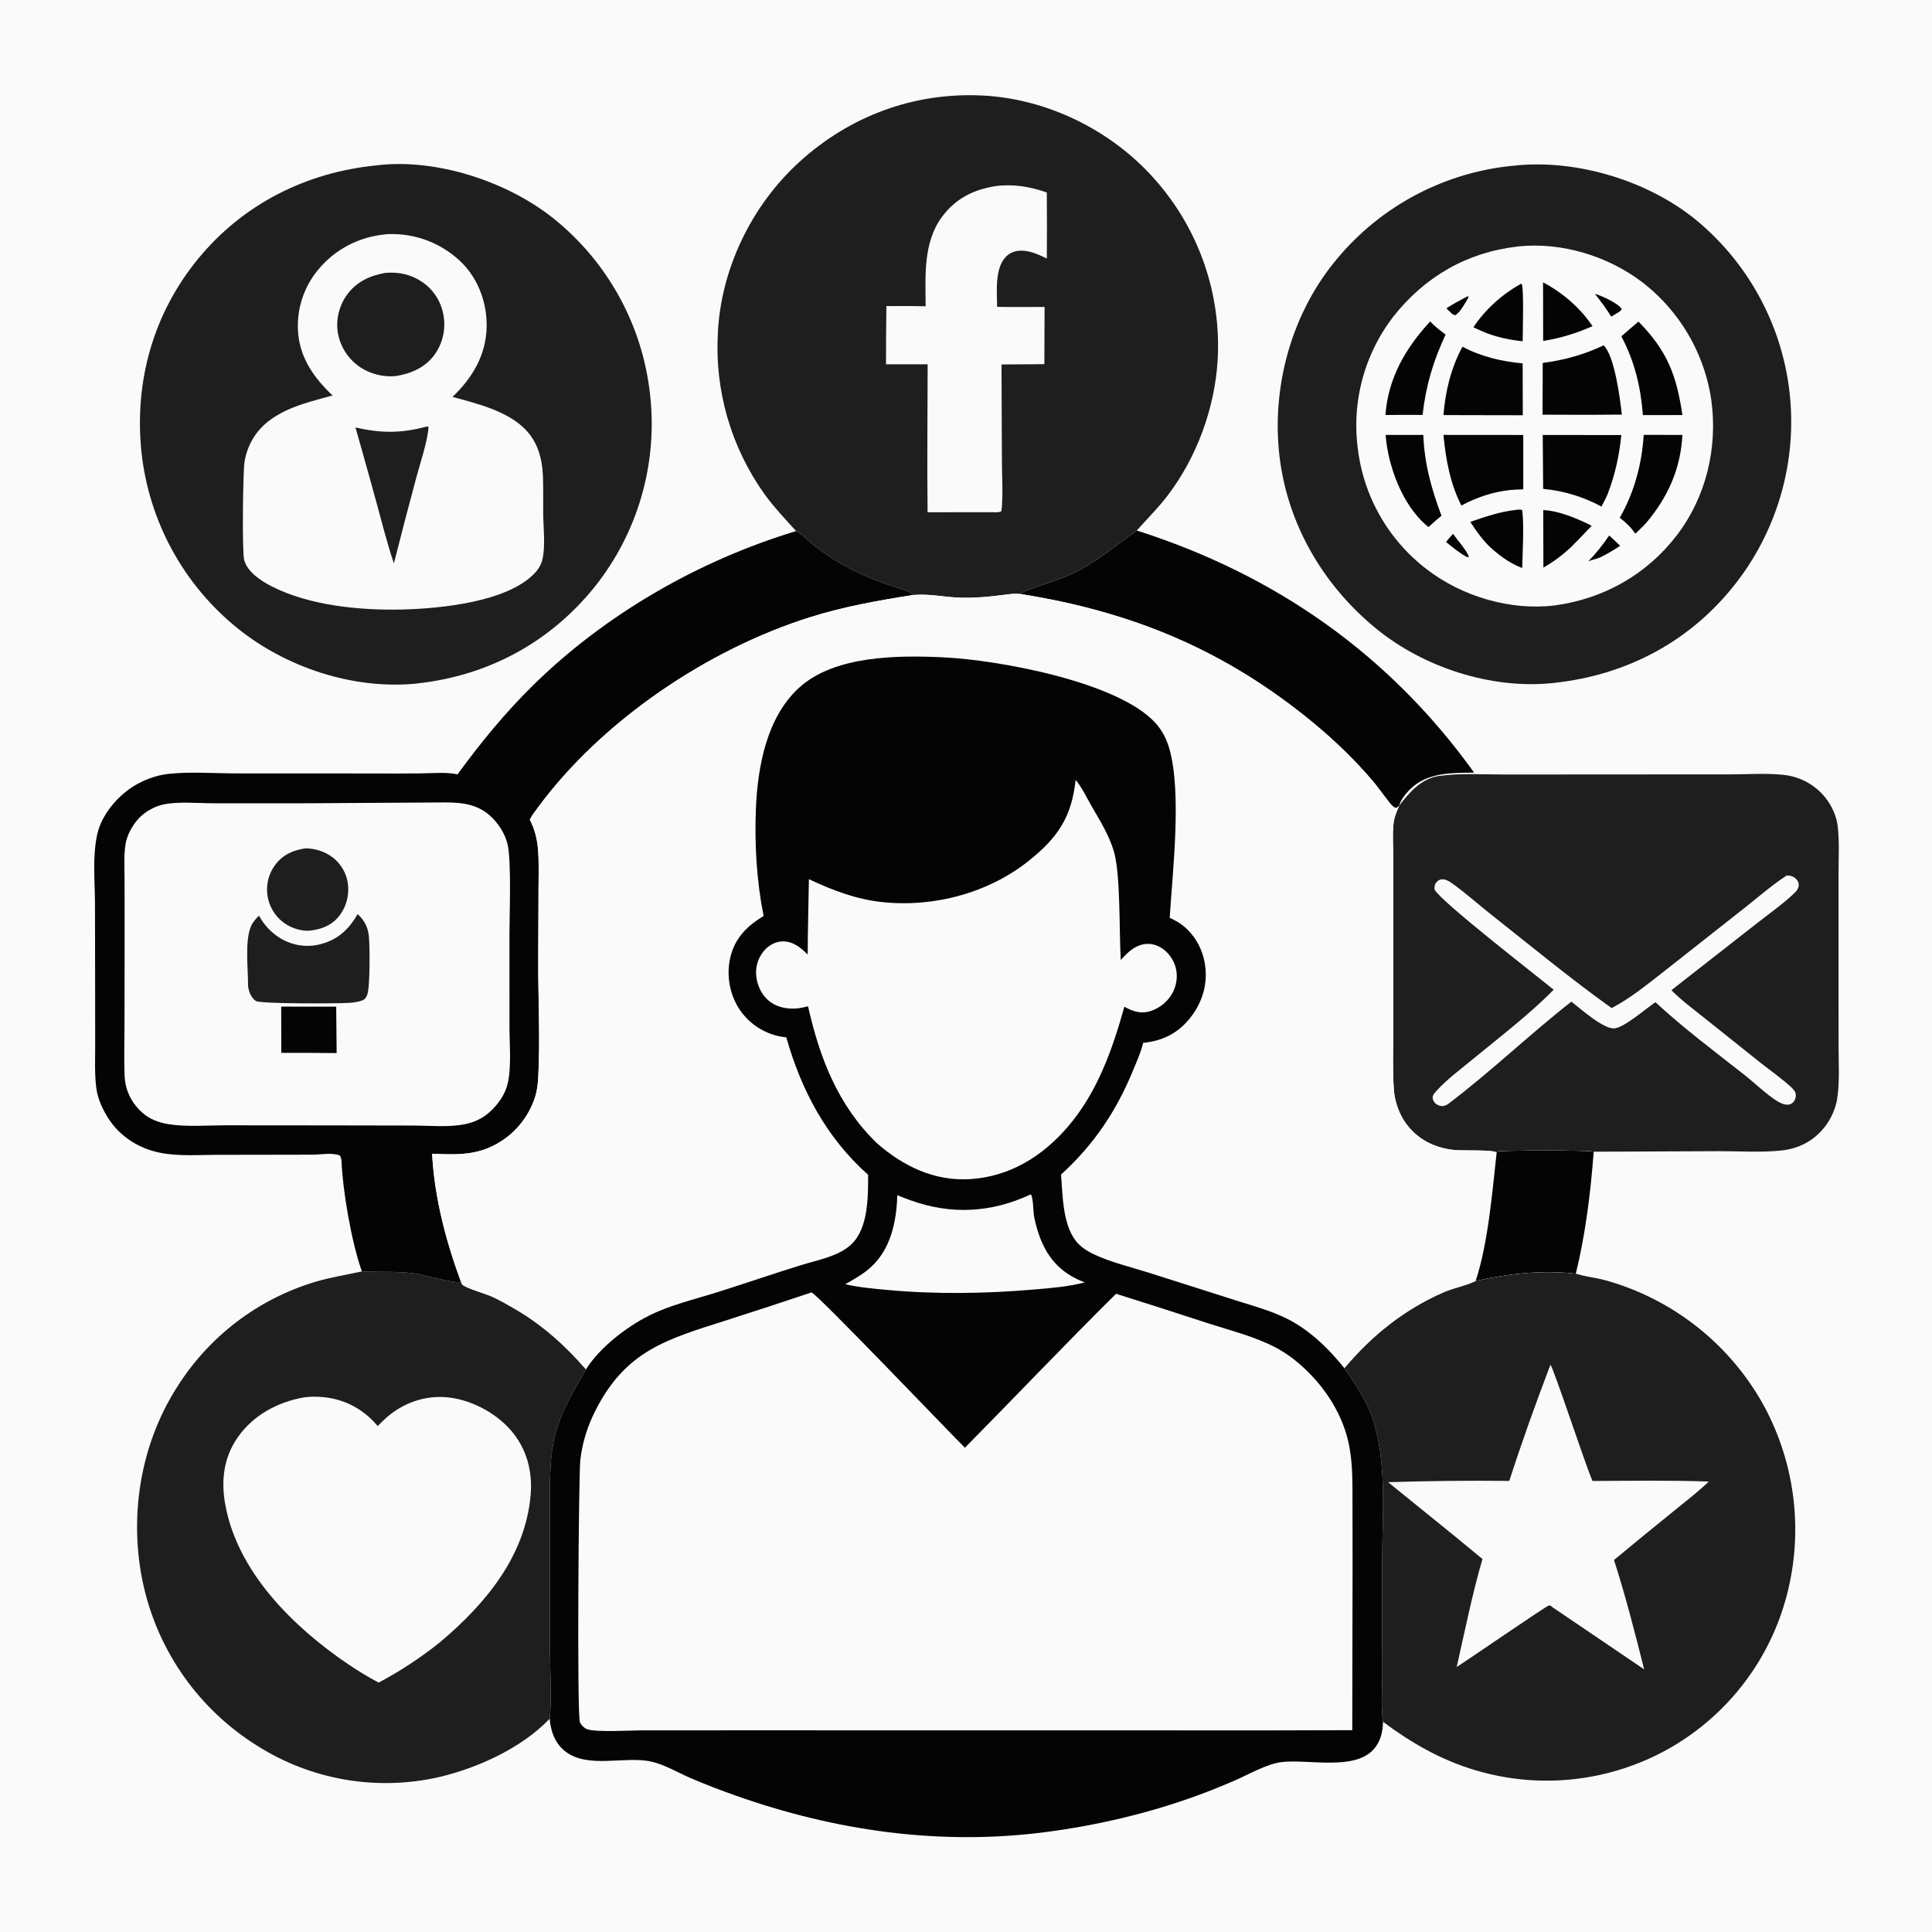 <?xml version="1.0" encoding="utf-8" ?>
<svg xmlns="http://www.w3.org/2000/svg" xmlns:xlink="http://www.w3.org/1999/xlink" width="1024" height="1024">
	<path fill="#FAFAFA" d="M0 0L1024 0L1024 1024L0 1024L0 0Z"/>
	<path fill="#040404" d="M602.514 281.181C675.94 304.607 736.318 346.819 781.302 409.493C769.221 409.712 756.428 409.254 747.212 418.486C745.074 420.627 742.271 424.108 741.595 427.034C741.324 427.298 740.802 427.828 740.502 428.027C738.845 429.131 736.111 424.879 735.121 423.652C732.539 420.45 730.214 417.042 727.553 413.902C718.05 402.689 706.953 392.067 695.608 382.737C649.197 344.57 600.05 324.198 540.95 314.86C541.637 314.118 542.013 313.833 542.97 313.45C551.221 310.15 559.673 308 567.837 304.235C580.927 298.198 590.899 289.322 602.514 281.181Z"/>
	<path fill="#1E1E1E" d="M741.595 427.034C747.021 419.91 753.391 412.571 762.83 411.259C774.052 409.699 786.235 410.529 797.566 410.514L859.803 410.464L916.664 410.447C926.089 410.447 936.159 409.696 945.495 410.707Q946.654 410.831 947.802 411.037Q948.949 411.243 950.079 411.531Q951.208 411.819 952.315 412.187Q953.421 412.555 954.498 413.002Q955.575 413.448 956.617 413.971Q957.659 414.493 958.661 415.089Q959.663 415.684 960.62 416.35Q961.577 417.016 962.484 417.749C968.629 422.63 973.186 430.355 974.06 438.207C974.982 446.49 974.459 455.261 974.456 463.605L974.452 508.755L974.48 554.134C974.482 563.258 975.117 573.021 973.787 582.053C972.979 587.542 970.453 593.154 967.002 597.487C961.099 604.897 953.195 608.873 943.836 609.83C933.261 610.91 921.985 610.12 911.315 610.148L844.696 610.43C842.338 609.52 795.023 609.693 793.837 610.321C793.486 610.507 793.465 610.594 793.261 610.878C791.402 609.216 774.72 609.993 770.592 609.526C766.848 609.103 763.233 608.256 759.742 606.825Q758.965 606.514 758.204 606.164Q757.443 605.814 756.702 605.425Q755.96 605.037 755.238 604.612Q754.517 604.187 753.818 603.726Q753.119 603.264 752.445 602.768Q751.77 602.272 751.122 601.743Q750.473 601.213 749.852 600.651Q749.231 600.09 748.639 599.497Q748.048 598.905 747.487 598.283Q746.926 597.662 746.397 597.012Q745.868 596.363 745.373 595.688Q744.878 595.013 744.417 594.313Q743.957 593.614 743.533 592.892Q743.108 592.171 742.721 591.428Q742.334 590.686 741.984 589.925Q741.635 589.164 741.325 588.386Q740.175 585.541 739.513 582.545Q738.85 579.549 738.693 576.485C738.086 566.137 738.477 555.574 738.482 545.202L738.479 491.202L738.468 454.992C738.462 448.882 737.945 442.366 738.621 436.315C738.989 433.019 740.316 430.056 741.595 427.034Z"/>
	<path fill="#FAFAFA" d="M947.058 463.992C949.165 464.082 950.827 464.54 952.241 466.168C953.039 467.087 953.536 468.258 953.346 469.49C953.135 470.854 952.504 471.918 951.539 472.876C945.729 478.652 938.318 483.733 931.873 488.847L885.88 524.817C890.847 529.889 896.68 534.208 902.218 538.635L933.153 563.323C938.5 567.556 944.382 571.611 949.376 576.242C950.356 577.151 951.428 578.315 951.741 579.663C952.031 580.915 951.668 582.404 950.998 583.483C950.313 584.586 949.315 585.316 947.996 585.472C945.809 585.731 943.498 584.606 941.715 583.467C935.717 579.637 930.414 574.312 924.81 569.9C908.94 557.406 892.219 544.907 877.424 531.192C872.376 534.528 861.085 544.517 855.742 545.05C849.968 545.626 837.677 534.613 832.862 530.885C810.54 548.367 790.015 568.175 767.364 585.277C766.854 585.537 766.34 585.798 765.804 586.002C764.455 586.515 763.024 586.197 761.793 585.521C760.427 584.771 759.585 583.551 759.358 582.013C759.116 580.367 760.667 578.944 761.683 577.834C767.061 571.96 773.905 566.926 780.039 561.863C794.301 550.094 810.604 537.743 823.485 524.557C813.62 516.503 763.833 477.974 760.399 471.566C760.244 470.285 760.256 469.064 761.065 467.979C761.884 466.883 762.811 466.174 764.21 466.06C766.071 465.908 768.007 467.041 769.463 468.069C776.767 473.231 783.612 479.428 790.654 484.991C811.678 501.598 832.383 518.714 854.185 534.303C863.891 529.313 873.186 521.682 881.794 514.985L924.529 481.308C931.889 475.504 939.196 469.082 947.058 463.992Z"/>
	<path fill="#1E1E1E" d="M782.135 678.908C799.847 675.067 817.082 672.996 835.211 675.072L836.058 675.331C839.946 676.492 844.146 677.004 848.116 677.891C852.805 678.938 857.453 680.531 861.967 682.162Q863.411 682.698 864.843 683.266Q866.275 683.834 867.693 684.434Q869.112 685.034 870.517 685.665Q871.922 686.297 873.313 686.959Q874.703 687.622 876.079 688.315Q877.454 689.009 878.814 689.733Q880.173 690.457 881.516 691.211Q882.859 691.965 884.186 692.749Q885.511 693.533 886.82 694.346Q888.128 695.159 889.418 696.002Q890.707 696.844 891.978 697.715Q893.248 698.586 894.499 699.485Q895.75 700.384 896.98 701.31Q898.211 702.237 899.42 703.191Q900.63 704.145 901.818 705.125Q903.006 706.106 904.171 707.113Q905.337 708.12 906.48 709.152Q907.623 710.185 908.743 711.243Q909.862 712.301 910.958 713.383Q912.054 714.466 913.125 715.573Q914.196 716.68 915.243 717.81Q916.289 718.94 917.31 720.094Q918.331 721.247 919.326 722.423Q920.321 723.599 921.289 724.797Q922.258 725.995 923.199 727.214Q924.14 728.433 925.054 729.673Q925.968 730.913 926.855 732.173Q927.741 733.433 928.599 734.713Q929.456 735.992 930.285 737.29Q931.114 738.589 931.914 739.905Q932.714 741.221 933.484 742.555Q934.255 743.889 934.995 745.24Q935.787 746.708 936.544 748.195Q937.301 749.682 938.021 751.187Q938.742 752.692 939.426 754.214Q940.109 755.735 940.756 757.273Q941.403 758.811 942.012 760.364Q942.621 761.917 943.193 763.485Q943.764 765.052 944.298 766.633Q944.831 768.214 945.326 769.808Q945.821 771.401 946.277 773.006Q946.733 774.61 947.15 776.226Q947.567 777.841 947.945 779.466Q948.323 781.091 948.661 782.725Q948.999 784.359 949.298 786Q949.597 787.642 949.856 789.29Q950.115 790.938 950.333 792.592Q950.552 794.246 950.731 795.905Q950.91 797.564 951.048 799.226Q951.187 800.889 951.285 802.554Q951.383 804.22 951.441 805.887Q951.498 807.555 951.516 809.223Q951.533 810.891 951.51 812.56Q951.487 814.228 951.424 815.895Q951.36 817.562 951.256 819.227Q951.152 820.893 951.008 822.555Q950.864 824.217 950.68 825.875Q950.495 827.533 950.271 829.186Q950.046 830.84 949.782 832.487Q949.517 834.134 949.213 835.775Q948.909 837.415 948.565 839.048Q948.221 840.68 947.837 842.304Q947.454 843.928 947.031 845.542Q946.609 847.156 946.147 848.759Q945.7 850.309 945.216 851.848Q944.732 853.386 944.209 854.913Q943.687 856.439 943.128 857.952Q942.569 859.465 941.972 860.964Q941.376 862.463 940.743 863.946Q940.11 865.43 939.441 866.898Q938.772 868.365 938.067 869.816Q937.362 871.267 936.622 872.7Q935.881 874.134 935.106 875.548Q934.331 876.963 933.521 878.358Q932.711 879.753 931.868 881.128Q931.024 882.503 930.147 883.856Q929.269 885.21 928.359 886.542Q927.449 887.874 926.506 889.183Q925.564 890.492 924.589 891.777Q923.615 893.063 922.609 894.324Q921.604 895.585 920.567 896.821Q919.531 898.057 918.465 899.268Q917.398 900.478 916.303 901.662Q915.207 902.846 914.082 904.003Q912.958 905.159 911.805 906.288Q910.653 907.416 909.473 908.516Q908.293 909.616 907.087 910.687Q905.88 911.758 904.648 912.799Q903.416 913.84 902.158 914.85Q900.901 915.86 899.619 916.839Q898.337 917.818 897.031 918.766Q895.725 919.713 894.397 920.628Q893.069 921.543 891.718 922.425Q890.368 923.307 888.996 924.156Q887.624 925.005 886.232 925.82Q884.84 926.635 883.428 927.415Q881.998 928.202 880.55 928.954Q879.101 929.706 877.634 930.421Q876.168 931.137 874.684 931.816Q873.2 932.495 871.699 933.138Q870.199 933.78 868.683 934.385Q867.167 934.99 865.637 935.557Q864.107 936.124 862.563 936.653Q861.019 937.183 859.463 937.674Q857.906 938.164 856.338 938.617Q854.77 939.069 853.191 939.482Q851.612 939.896 850.024 940.27Q848.435 940.644 846.838 940.979Q845.24 941.313 843.635 941.608Q842.03 941.904 840.418 942.159Q838.806 942.414 837.188 942.63Q835.571 942.845 833.948 943.02Q832.325 943.195 830.699 943.331Q829.073 943.466 827.443 943.561Q825.814 943.655 824.183 943.71Q822.552 943.764 820.92 943.779Q819.288 943.793 817.656 943.767Q816.024 943.74 814.394 943.674Q812.763 943.607 811.134 943.5Q809.506 943.394 807.88 943.246Q806.255 943.099 804.634 942.912Q803.012 942.725 801.396 942.497Q799.78 942.27 798.17 942.003Q796.56 941.735 794.957 941.429Q793.354 941.122 791.76 940.775Q790.165 940.428 788.579 940.043Q786.993 939.657 785.417 939.232Q783.842 938.807 782.277 938.343C763.887 932.925 748.3 923.952 733.017 912.596C731.821 904.127 732.723 894.529 732.657 885.93Q732.42 856.539 732.558 827.148C732.667 803.012 735.214 774.853 727.527 751.925C724.205 742.016 718.386 733.692 712.538 725.159C727.141 707.768 744.502 693.853 765.439 684.808C770.62 682.569 776.492 681.606 781.545 679.196L782.135 678.908Z"/>
	<path fill="#FAFAFA" d="M821.76 723.348C823.62 725.565 839.939 775.476 844.041 784.942C864.552 784.871 885.207 784.529 905.702 785.251C899.965 790.753 893.556 795.651 887.395 800.673Q871.335 813.642 855.451 826.825C861.561 845.751 866.583 865.487 871.435 884.796L822.952 851.935L821.915 851.079C821.602 851.03 821.29 850.892 820.976 850.932C819.628 851.106 777.501 880.129 772.073 883.577C776.417 864.444 780.252 845.152 785.733 826.305C769.217 812.556 752.366 799.151 735.697 785.581Q767.82 784.576 799.956 784.907C806.609 764.274 814.045 743.608 821.76 723.348Z"/>
	<path fill="#1E1E1E" d="M191.808 673.878C200.878 674.367 209.887 673.722 218.944 674.844C224.278 675.505 240.832 680.451 244.34 679.462C244.591 679.943 244.706 680.523 245.092 680.905C246.897 682.69 257.445 685.775 260.507 687.127C264.771 689.01 268.964 691.487 273.002 693.815C287.275 702.045 299.843 713.377 310.574 725.788C304.371 736.737 298.029 746.742 294.634 759.052C290.709 773.287 291.58 788.349 291.528 802.978Q291.29 838.933 291.512 874.889C291.537 885.603 292.428 900.876 291.331 910.962C276.558 926.467 253.256 937.057 232.688 941.89Q231.153 942.24 229.61 942.551Q228.067 942.862 226.516 943.135Q224.966 943.409 223.409 943.643Q221.852 943.878 220.29 944.074Q218.728 944.27 217.162 944.427Q215.596 944.585 214.026 944.703Q212.456 944.822 210.884 944.902Q209.311 944.981 207.738 945.022Q206.164 945.063 204.59 945.065Q203.015 945.066 201.442 945.029Q199.868 944.992 198.295 944.916Q196.723 944.839 195.153 944.724Q193.583 944.609 192.016 944.456Q190.449 944.302 188.887 944.109Q187.324 943.917 185.767 943.685Q184.21 943.454 182.659 943.184Q181.108 942.915 179.564 942.607Q178.02 942.299 176.484 941.953Q174.949 941.607 173.422 941.223Q171.895 940.839 170.378 940.417Q168.862 939.995 167.356 939.536Q165.85 939.077 164.356 938.581Q162.862 938.085 161.381 937.552Q159.899 937.018 158.432 936.449Q156.964 935.879 155.511 935.274Q154.058 934.668 152.62 934.027Q151.183 933.385 149.761 932.708Q148.34 932.031 146.936 931.32Q145.532 930.608 144.145 929.861Q142.759 929.115 141.392 928.335Q140.025 927.554 138.677 926.74Q137.33 925.926 136.003 925.079Q134.597 924.197 133.213 923.281Q131.829 922.365 130.469 921.415Q129.108 920.466 127.771 919.483Q126.433 918.5 125.121 917.484Q123.808 916.468 122.521 915.421Q121.234 914.373 119.973 913.294Q118.712 912.215 117.478 911.106Q116.244 909.996 115.038 908.856Q113.831 907.717 112.653 906.548Q111.475 905.379 110.327 904.181Q109.178 902.984 108.059 901.758Q106.94 900.533 105.851 899.28Q104.763 898.027 103.705 896.748Q102.648 895.469 101.622 894.165Q100.596 892.86 99.603 891.531Q98.61 890.201 97.65 888.847Q96.69 887.494 95.763 886.117Q94.836 884.74 93.944 883.341Q93.051 881.942 92.194 880.521Q91.336 879.101 90.513 877.659Q89.691 876.218 88.904 874.757Q88.117 873.296 87.366 871.816Q86.615 870.336 85.901 868.838Q85.187 867.339 84.51 865.824Q83.834 864.309 83.194 862.778Q82.555 861.246 81.953 859.7Q81.351 858.153 80.788 856.592Q80.224 855.031 79.7 853.457Q79.175 851.882 78.689 850.295Q78.203 848.709 77.756 847.11Q77.309 845.512 76.902 843.903Q76.495 842.294 76.127 840.676C68.085 805.091 74.011 766.359 93.67 735.469Q94.45 734.219 95.258 732.986Q96.066 731.753 96.902 730.539Q97.737 729.325 98.6 728.13Q99.463 726.936 100.353 725.76Q101.242 724.585 102.158 723.43Q103.074 722.275 104.015 721.141Q104.957 720.008 105.923 718.895Q106.89 717.783 107.882 716.692Q108.873 715.602 109.889 714.534Q110.905 713.467 111.945 712.422Q112.985 711.377 114.048 710.356Q115.111 709.336 116.197 708.339Q117.282 707.342 118.39 706.37Q119.498 705.398 120.628 704.451Q121.757 703.505 122.908 702.584Q124.058 701.662 125.229 700.767Q126.4 699.873 127.591 699.004Q128.782 698.136 129.992 697.295Q131.202 696.453 132.431 695.64Q133.66 694.826 134.907 694.04Q136.154 693.254 137.418 692.496Q138.682 691.739 139.963 691.01Q141.244 690.281 142.541 689.581Q143.838 688.881 145.151 688.21Q146.463 687.54 147.79 686.899Q149.118 686.258 150.459 685.647Q151.8 685.036 153.155 684.456Q154.51 683.876 155.877 683.326Q157.245 682.776 158.624 682.258Q160.004 681.739 161.395 681.251Q162.786 680.764 164.187 680.308Q165.589 679.851 167 679.427C175.206 676.957 183.484 675.736 191.808 673.878Z"/>
	<path fill="#FAFAFA" d="M161.12 740.649C164.246 740.179 167.769 740.204 170.921 740.468C182.593 741.444 192.731 746.933 200.199 755.848C201.753 754.268 203.305 752.665 204.981 751.212C213.642 743.702 224.68 739.697 236.164 740.528C248.901 741.45 262.49 748.518 270.825 758.154C279.101 767.723 282.29 779.666 281.266 792.146C278.594 824.697 257.226 850.226 233.241 870.389Q225.623 876.507 217.461 881.876Q209.298 887.246 200.664 891.818Q192.341 887.367 184.531 882.067C155.53 862.42 126.079 833.461 119.456 797.808C117.073 784.978 118.426 772.593 126.06 761.735C134.303 750.01 147.234 743.077 161.12 740.649Z"/>
	<path fill="#1E1E1E" d="M421.962 281.481C416.186 275.129 410.252 268.867 405.204 261.906Q403.563 259.61 402.02 257.247Q400.477 254.885 399.036 252.459Q397.594 250.033 396.256 247.548Q394.918 245.064 393.686 242.525Q392.454 239.986 391.33 237.398Q390.206 234.809 389.192 232.176Q388.179 229.542 387.277 226.868Q386.376 224.194 385.588 221.484Q384.8 218.775 384.127 216.034Q383.454 213.294 382.897 210.527Q382.34 207.761 381.901 204.973Q381.461 202.186 381.139 199.382Q380.818 196.579 380.615 193.764Q380.412 190.949 380.328 188.129Q380.244 185.308 380.279 182.486Q380.314 179.665 380.468 176.847C382.001 142.58 398.387 108.853 423.677 85.83C450.433 61.472 484.361 48.852 520.583 50.617C554.741 52.283 588.547 68.78 611.322 94.23Q612.425 95.45 613.498 96.698Q614.571 97.945 615.612 99.219Q616.654 100.493 617.664 101.792Q618.673 103.091 619.65 104.415Q620.628 105.739 621.572 107.086Q622.516 108.434 623.426 109.804Q624.336 111.175 625.212 112.568Q626.088 113.96 626.93 115.374Q627.771 116.788 628.577 118.223Q629.383 119.657 630.153 121.111Q630.923 122.565 631.657 124.037Q632.391 125.51 633.088 127Q633.786 128.491 634.446 129.998Q635.106 131.505 635.728 133.028Q636.351 134.551 636.935 136.089Q637.52 137.627 638.066 139.179Q638.612 140.731 639.12 142.296Q639.627 143.861 640.096 145.438Q640.565 147.015 640.994 148.604Q641.424 150.192 641.814 151.791Q642.203 153.389 642.554 154.997Q642.904 156.604 643.214 158.22Q643.524 159.836 643.795 161.459Q644.065 163.082 644.294 164.711Q644.524 166.34 644.714 167.975Q644.903 169.609 645.052 171.248Q645.201 172.886 645.309 174.528Q645.417 176.17 645.484 177.814Q645.552 179.458 645.578 181.103Q645.605 182.748 645.591 184.393Q645.576 186.039 645.522 187.683Q645.467 189.327 645.371 190.97C643.866 216.269 634.328 242.31 618.988 262.498C613.917 269.17 608.064 274.942 602.514 281.181C590.899 289.322 580.927 298.198 567.837 304.235C559.673 308 551.221 310.15 542.97 313.45C542.013 313.833 541.637 314.118 540.95 314.86C538.442 314.539 536.216 314.762 533.725 315.086C524.709 316.26 515.954 317.194 506.84 316.682C500.01 316.299 492.954 314.896 486.135 315.249C485.437 315.285 484.742 315.314 484.044 315.359C483.569 314.735 483.239 314.435 482.524 314.054C479.397 312.387 475.122 311.432 471.719 310.27C465.78 308.242 460.054 306.047 454.394 303.311Q448.239 300.35 442.443 296.738Q436.647 293.126 431.277 288.905C428.437 286.679 425.624 283.667 422.558 281.829C422.361 281.711 422.16 281.597 421.962 281.481Z"/>
	<path fill="#FAFAFA" d="M527.497 98.669C536.863 97.389 546.031 98.89 554.84 102.031Q554.971 119.536 554.85 137.042C550.603 134.992 546.109 132.848 541.288 132.843C538.208 132.84 535.338 133.844 533.165 136.07C527.127 142.255 528.432 154.685 528.491 162.63C536.867 162.828 545.266 162.693 553.645 162.682L553.536 193.015L530.821 193.179L531.033 244.018C531.047 252.787 531.741 262.166 530.807 270.869C529.529 271.785 527.42 271.49 525.879 271.479L491.638 271.505C491.325 245.383 491.643 219.217 491.677 193.091L469.613 193.093Q469.592 177.667 469.811 162.243Q480.208 162.113 490.604 162.326C490.549 146.291 489.201 128.662 499.196 115.044C506.302 105.362 515.827 100.54 527.497 98.669Z"/>
	<path fill="#1E1E1E" d="M199.185 87.698C199.348 87.674 199.512 87.644 199.676 87.624C231.162 83.814 268.787 96.131 293.34 115.758Q294.671 116.825 295.975 117.923Q297.279 119.022 298.556 120.153Q299.832 121.283 301.081 122.445Q302.33 123.607 303.549 124.799Q304.769 125.99 305.959 127.212Q307.149 128.433 308.309 129.684Q309.469 130.934 310.597 132.213Q311.726 133.491 312.823 134.797Q313.92 136.103 314.984 137.435Q316.049 138.767 317.08 140.125Q318.112 141.483 319.11 142.866Q320.108 144.249 321.071 145.657Q322.035 147.064 322.963 148.494Q323.892 149.924 324.785 151.377Q325.679 152.83 326.536 154.304Q327.393 155.778 328.214 157.273Q329.035 158.768 329.819 160.282Q330.603 161.797 331.35 163.33Q332.096 164.863 332.805 166.415Q333.513 167.966 334.184 169.534Q334.854 171.102 335.486 172.686Q336.117 174.27 336.71 175.869Q337.302 177.469 337.855 179.082Q338.408 180.695 338.922 182.321Q339.435 183.948 339.908 185.586Q340.381 187.224 340.814 188.874Q341.247 190.524 341.639 192.183Q342.031 193.843 342.383 195.512Q342.734 197.181 343.044 198.857Q343.354 200.534 343.623 202.218Q343.892 203.902 344.12 205.593Q344.347 207.283 344.533 208.978Q344.727 210.677 344.879 212.38Q345.031 214.083 345.14 215.79Q345.25 217.496 345.318 219.205Q345.385 220.914 345.411 222.623Q345.436 224.333 345.419 226.043Q345.402 227.753 345.343 229.462Q345.284 231.171 345.183 232.878Q345.082 234.585 344.938 236.289Q344.795 237.993 344.609 239.693Q344.424 241.393 344.197 243.088Q343.969 244.782 343.7 246.471Q343.431 248.16 343.12 249.841Q342.81 251.523 342.458 253.196Q342.105 254.869 341.712 256.534Q341.319 258.198 340.884 259.852Q340.45 261.505 339.975 263.148Q339.5 264.791 338.984 266.421Q338.469 268.052 337.913 269.669Q337.358 271.286 336.763 272.889Q336.167 274.492 335.532 276.08Q334.898 277.668 334.224 279.239Q333.55 280.811 332.838 282.366Q332.126 283.92 331.375 285.457Q330.625 286.993 329.836 288.511Q329.048 290.028 328.223 291.526Q327.397 293.023 326.535 294.5Q325.673 295.977 324.775 297.432Q323.876 298.887 322.942 300.319Q322.008 301.751 321.039 303.16Q320.07 304.569 319.066 305.954Q318.063 307.338 317.025 308.698Q315.988 310.057 314.917 311.39C291.1 340.8 258.245 358.326 220.621 362.302C220.407 362.33 220.195 362.367 219.98 362.387C186.903 365.392 151.939 353.84 126.114 333.184Q124.783 332.114 123.479 331.012Q122.176 329.909 120.899 328.775Q119.623 327.641 118.374 326.476Q117.126 325.311 115.907 324.115Q114.688 322.92 113.498 321.695Q112.308 320.47 111.149 319.217Q109.99 317.963 108.862 316.681Q107.734 315.399 106.638 314.09Q105.542 312.781 104.478 311.445Q103.414 310.11 102.383 308.748Q101.353 307.387 100.356 306.001Q99.359 304.615 98.396 303.204Q97.433 301.794 96.506 300.361Q95.578 298.927 94.686 297.471Q93.793 296.015 92.937 294.538Q92.081 293.061 91.261 291.563Q90.442 290.065 89.659 288.548Q88.876 287.03 88.131 285.494Q87.385 283.958 86.678 282.404Q85.971 280.849 85.302 279.278Q84.633 277.707 84.003 276.12Q83.373 274.534 82.781 272.932Q82.19 271.33 81.639 269.714Q81.087 268.098 80.576 266.469Q80.064 264.84 79.592 263.199Q79.121 261.558 78.689 259.906Q78.258 258.253 77.868 256.591Q77.477 254.929 77.128 253.258Q76.778 251.586 76.469 249.907Q76.161 248.227 75.894 246.541Q75.627 244.855 75.401 243.162Q75.175 241.47 74.991 239.772C71.073 202.387 81.133 166.239 105.093 137.064C128.803 108.192 162.191 91.397 199.185 87.698Z"/>
	<path fill="#FAFAFA" d="M204.307 124.201C205.816 124.017 207.474 124.04 208.995 124.067Q210.264 124.095 211.53 124.185Q212.796 124.274 214.056 124.425Q215.316 124.575 216.567 124.787Q217.819 124.998 219.058 125.27Q220.298 125.541 221.523 125.872Q222.748 126.203 223.956 126.593Q225.164 126.983 226.351 127.431Q227.538 127.879 228.703 128.384Q229.867 128.888 231.006 129.449Q232.145 130.009 233.255 130.624Q234.365 131.239 235.444 131.906Q236.524 132.574 237.569 133.293Q238.615 134.012 239.625 134.781Q240.634 135.55 241.606 136.366Q242.577 137.183 243.508 138.046Q244.439 138.908 245.327 139.815C253.857 148.688 258.22 161.147 257.931 173.382C257.578 188.296 250.367 200.272 239.863 210.36C252.359 213.8 267.594 217.469 277.292 226.474C284.898 233.537 287.406 242.72 287.78 252.791C288.022 259.285 287.822 265.801 287.902 272.3C287.994 279.776 289.122 288.908 287.579 296.17C286.944 299.163 285.387 301.729 283.283 303.919C268.694 319.106 233.613 322.554 213.007 323.057C190.668 323.555 163.938 320.99 143.923 310.741C138.31 307.867 131.212 303.263 129.431 296.855C128.245 292.588 128.764 250.217 129.585 244.926Q129.829 243.342 130.219 241.788Q130.608 240.234 131.141 238.722Q131.674 237.211 132.345 235.756Q133.016 234.301 133.819 232.914C142.527 217.87 160.74 213.873 176.277 209.604C166.863 200.745 159.479 190.527 158.084 177.313Q157.969 176.162 157.912 175.008Q157.854 173.853 157.854 172.696Q157.854 171.54 157.912 170.385Q157.97 169.23 158.085 168.08Q158.2 166.929 158.372 165.786Q158.544 164.643 158.773 163.509Q159.002 162.376 159.287 161.255Q159.572 160.135 159.912 159.03Q160.253 157.925 160.648 156.838Q161.043 155.751 161.492 154.685Q161.94 153.62 162.441 152.578Q162.942 151.536 163.495 150.52Q164.047 149.504 164.649 148.517Q165.252 147.53 165.902 146.574Q166.553 145.618 167.25 144.696Q167.948 143.773 168.69 142.887C177.654 132.019 190.38 125.548 204.307 124.201Z"/>
	<path fill="#1E1E1E" d="M226.279 226.053L227.113 226.204C226.824 233.238 222.622 245.745 220.672 253.061Q214.527 275.787 208.773 298.615C206.837 293.087 205.337 287.36 203.691 281.737Q196.29 254.081 188.401 226.561C202.137 229.708 212.589 229.694 226.279 226.053Z"/>
	<path fill="#1E1E1E" d="M204.332 144.618C211.351 144.065 217.861 145.43 223.755 149.44C229.955 153.657 233.82 159.9 235.081 167.233Q235.197 167.905 235.28 168.582Q235.363 169.259 235.412 169.939Q235.461 170.62 235.477 171.302Q235.492 171.984 235.474 172.665Q235.456 173.347 235.405 174.027Q235.353 174.707 235.268 175.384Q235.182 176.061 235.064 176.733Q234.945 177.404 234.794 178.069Q234.642 178.734 234.458 179.391Q234.274 180.048 234.057 180.695Q233.841 181.341 233.593 181.977Q233.345 182.612 233.066 183.235Q232.786 183.857 232.477 184.465Q232.167 185.072 231.828 185.664Q231.489 186.256 231.121 186.83Q230.753 187.405 230.357 187.96C225.385 194.798 217.896 198.018 209.802 199.328Q208.581 199.444 207.354 199.457Q206.127 199.471 204.904 199.382Q203.68 199.293 202.469 199.102Q201.257 198.911 200.065 198.62Q198.874 198.329 197.71 197.939Q196.547 197.549 195.421 197.064Q194.294 196.578 193.212 196Q192.13 195.422 191.1 194.756Q190.524 194.377 189.969 193.97Q189.413 193.563 188.878 193.129Q188.343 192.695 187.83 192.235Q187.317 191.775 186.828 191.289Q186.339 190.804 185.875 190.295Q185.41 189.786 184.972 189.254Q184.534 188.723 184.122 188.17Q183.711 187.618 183.328 187.045Q182.945 186.473 182.59 185.882Q182.236 185.291 181.912 184.683Q181.587 184.075 181.293 183.452Q181 182.829 180.738 182.191Q180.475 181.554 180.245 180.905Q180.015 180.256 179.817 179.596Q179.62 178.936 179.455 178.266Q179.291 177.597 179.16 176.921C177.832 169.917 179.607 162.377 183.686 156.56C188.706 149.403 195.957 146.086 204.332 144.618Z"/>
	<path fill="#1E1E1E" d="M803.529 87.702C803.76 87.672 803.99 87.633 804.222 87.612C836.442 84.702 872.681 95.682 897.951 115.767Q899.252 116.821 900.528 117.906Q901.803 118.991 903.052 120.106Q904.301 121.221 905.522 122.367Q906.744 123.512 907.938 124.686Q909.131 125.86 910.296 127.063Q911.461 128.266 912.596 129.497Q913.732 130.727 914.838 131.985Q915.943 133.242 917.018 134.526Q918.093 135.81 919.136 137.119Q920.18 138.429 921.192 139.763Q922.203 141.097 923.183 142.456Q924.162 143.814 925.108 145.195Q926.054 146.577 926.967 147.981Q927.879 149.385 928.758 150.81Q929.636 152.236 930.48 153.682Q931.323 155.128 932.132 156.595Q932.941 158.061 933.714 159.546Q934.487 161.031 935.224 162.535Q935.961 164.038 936.661 165.559Q937.362 167.08 938.025 168.618Q938.689 170.155 939.315 171.708Q939.941 173.261 940.53 174.828Q941.118 176.396 941.669 177.977Q942.22 179.558 942.732 181.153Q943.244 182.747 943.718 184.353Q944.192 185.959 944.627 187.576Q945.062 189.193 945.457 190.82Q945.853 192.447 946.209 194.083Q946.566 195.719 946.882 197.363Q947.199 199.007 947.476 200.659Q947.753 202.31 947.99 203.968Q948.227 205.625 948.424 207.288Q948.626 209.011 948.786 210.738Q948.946 212.465 949.062 214.196Q949.179 215.927 949.252 217.66Q949.326 219.393 949.356 221.127Q949.386 222.862 949.374 224.596Q949.361 226.331 949.305 228.065Q949.249 229.798 949.15 231.53Q949.051 233.262 948.909 234.991Q948.767 236.72 948.582 238.444Q948.396 240.169 948.169 241.889Q947.941 243.608 947.67 245.322Q947.399 247.035 947.086 248.741Q946.773 250.447 946.417 252.145Q946.062 253.843 945.664 255.531Q945.266 257.22 944.827 258.898Q944.387 260.576 943.906 262.242Q943.425 263.909 942.903 265.563Q942.38 267.217 941.817 268.858Q941.253 270.498 940.649 272.124Q940.045 273.75 939.401 275.361Q938.756 276.971 938.072 278.565Q937.388 280.159 936.664 281.736Q935.94 283.312 935.178 284.87Q934.415 286.428 933.614 287.967Q932.813 289.505 931.973 291.023Q931.134 292.541 930.257 294.038Q929.381 295.535 928.467 297.009Q927.553 298.484 926.603 299.935Q925.653 301.387 924.667 302.814Q923.681 304.241 922.66 305.643Q921.639 307.045 920.583 308.422Q919.527 309.798 918.438 311.148C894.613 340.677 861.59 357.781 824.121 361.9Q823.327 361.996 822.53 362.074C790.176 365.333 754.472 353.688 729.375 333.174C700.579 309.636 681.394 276.13 677.844 238.911C674.414 202.953 685.162 165.297 708.431 137.44Q709.529 136.114 710.66 134.815Q711.791 133.517 712.954 132.247Q714.117 130.977 715.31 129.736Q716.504 128.495 717.729 127.285Q718.953 126.074 720.207 124.894Q721.461 123.714 722.744 122.565Q724.027 121.417 725.338 120.301Q726.649 119.184 727.987 118.101Q729.326 117.018 730.69 115.968Q732.055 114.918 733.446 113.902Q734.836 112.887 736.251 111.906Q737.667 110.925 739.106 109.98Q740.545 109.035 742.007 108.125Q743.469 107.216 744.954 106.343Q746.438 105.47 747.943 104.635Q749.449 103.799 750.975 103.001Q752.501 102.203 754.046 101.443Q755.591 100.683 757.154 99.962Q758.718 99.241 760.299 98.558Q761.88 97.876 763.477 97.233Q765.074 96.591 766.687 95.988Q768.3 95.385 769.928 94.822Q771.555 94.259 773.196 93.737Q774.837 93.215 776.49 92.734Q778.143 92.252 779.808 91.812Q781.472 91.372 783.147 90.974Q784.823 90.575 786.507 90.218Q788.192 89.861 789.884 89.546Q791.577 89.231 793.277 88.958Q794.977 88.685 796.684 88.455Q798.39 88.224 800.102 88.036Q801.813 87.848 803.529 87.702Z"/>
	<path fill="#FAFAFA" d="M804.134 130.697C804.381 130.661 804.627 130.614 804.876 130.588C827.705 128.248 852.05 135.662 870.224 149.42Q871.15 150.129 872.059 150.861Q872.968 151.593 873.859 152.346Q874.75 153.099 875.622 153.874Q876.495 154.649 877.348 155.444Q878.201 156.24 879.035 157.056Q879.869 157.872 880.683 158.708Q881.497 159.544 882.291 160.399Q883.084 161.254 883.857 162.129Q884.629 163.003 885.38 163.896Q886.132 164.788 886.861 165.699Q887.591 166.61 888.298 167.538Q889.005 168.466 889.689 169.41Q890.374 170.355 891.035 171.316Q891.697 172.277 892.335 173.254Q892.973 174.231 893.587 175.223Q894.201 176.215 894.791 177.222Q895.381 178.228 895.947 179.249Q896.513 180.269 897.053 181.303Q897.594 182.337 898.109 183.384Q898.625 184.43 899.115 185.489Q899.605 186.548 900.069 187.618Q900.534 188.689 900.972 189.77Q901.41 190.851 901.822 191.943Q902.234 193.034 902.62 194.135Q903.005 195.237 903.364 196.347Q903.723 197.457 904.055 198.576Q904.386 199.694 904.691 200.82Q904.996 201.947 905.273 203.08Q905.55 204.213 905.8 205.353Q906.05 206.493 906.272 207.638Q906.495 208.783 906.689 209.934Q906.883 211.084 907.05 212.239C910.486 237.366 904.236 263.506 888.754 283.707C872.79 304.537 849.966 317.355 824.119 320.88C800.631 323.781 774.924 316.163 756.255 301.765Q755.312 301.046 754.387 300.304Q753.463 299.561 752.557 298.796Q751.651 298.031 750.765 297.243Q749.878 296.455 749.012 295.646Q748.146 294.836 747.3 294.005Q746.454 293.173 745.629 292.321Q744.805 291.469 744.001 290.597Q743.198 289.724 742.417 288.832Q741.637 287.94 740.878 287.028Q740.12 286.116 739.385 285.186Q738.649 284.255 737.938 283.307Q737.226 282.358 736.538 281.392Q735.85 280.426 735.187 279.443Q734.524 278.46 733.885 277.461Q733.247 276.462 732.634 275.447Q732.02 274.432 731.433 273.402Q730.845 272.372 730.284 271.328Q729.722 270.283 729.187 269.225Q728.651 268.167 728.143 267.096Q727.634 266.024 727.153 264.941Q726.671 263.857 726.217 262.762Q725.763 261.666 725.336 260.56Q724.909 259.453 724.51 258.337Q724.112 257.22 723.741 256.094Q723.37 254.967 723.028 253.832Q722.685 252.697 722.372 251.553Q722.058 250.409 721.773 249.258Q721.488 248.107 721.232 246.949Q720.975 245.792 720.748 244.628Q720.521 243.464 720.324 242.295Q720.126 241.125 719.957 239.951Q719.789 238.778 719.65 237.6Q719.5 236.45 719.379 235.296Q719.258 234.143 719.165 232.987Q719.073 231.831 719.008 230.673Q718.944 229.515 718.908 228.356Q718.872 227.196 718.865 226.036Q718.857 224.877 718.878 223.717Q718.899 222.557 718.949 221.399Q718.999 220.24 719.077 219.083Q719.155 217.926 719.261 216.771Q719.368 215.616 719.503 214.464Q719.638 213.312 719.801 212.164Q719.964 211.015 720.155 209.871Q720.346 208.728 720.566 207.589Q720.785 206.45 721.032 205.317Q721.279 204.183 721.554 203.057Q721.829 201.93 722.132 200.81Q722.435 199.691 722.765 198.579Q723.095 197.467 723.452 196.364Q723.809 195.26 724.194 194.166Q724.578 193.072 724.989 191.987Q725.4 190.903 725.838 189.829Q726.275 188.754 726.739 187.691Q727.203 186.628 727.693 185.577Q728.183 184.526 728.698 183.487Q729.214 182.448 729.755 181.422Q730.295 180.396 730.861 179.384Q731.427 178.371 732.018 177.373Q732.609 176.375 733.224 175.392Q733.839 174.409 734.478 173.441Q735.117 172.473 735.779 171.521Q736.442 170.569 737.128 169.634Q737.813 168.698 738.522 167.78C755.147 146.673 777.501 133.756 804.134 130.697Z"/>
	<path fill="#040404" d="M777.952 156.974C778.291 157.274 778.104 157.048 778.245 157.801C776.497 160.639 774.136 165.363 771.254 167.14L769.634 166.379L766.604 163.431C770.196 161.019 774.157 159.055 777.952 156.974Z"/>
	<path fill="#040404" d="M770.161 282.938C772.153 285.99 777.981 292.319 778.546 295.345L777.242 295.108C773.343 292.947 769.898 290.091 766.454 287.286C767.573 285.752 768.901 284.358 770.161 282.938Z"/>
	<path fill="#040404" d="M845.324 155.72C845.459 155.758 845.595 155.791 845.727 155.834C849.099 156.93 857.938 160.81 859.58 163.892L858.613 165.034L853.993 167.826C851.352 163.576 848.419 159.642 845.324 155.72Z"/>
	<path fill="#040404" d="M852.885 283.853C854.926 285.552 856.788 287.433 858.68 289.293C855.163 291.679 851.571 293.756 847.75 295.614L841.857 297.42C846.06 293.255 849.525 288.715 852.885 283.853Z"/>
	<path fill="#040404" d="M817.951 270.371C826.305 270.692 836.213 274.92 843.614 278.678Q838.194 284.443 832.615 290.055C828.042 294.24 823.452 297.81 818.031 300.82L817.951 270.371Z"/>
	<path fill="#040404" d="M817.86 149.637C828.126 155.12 837.627 163.181 844.073 172.888L838.885 175.026C831.936 177.685 825.257 179.564 817.903 180.689L817.86 149.637Z"/>
	<path fill="#040404" d="M806.099 150.408L806.592 150.598C807.737 153.43 807.043 175.853 807.056 180.881C800.587 180.202 794.494 178.956 788.375 176.735C785.846 175.76 783.392 174.601 780.924 173.481C787.189 163.993 796.217 155.961 806.099 150.408Z"/>
	<path fill="#040404" d="M803.978 270.206C805.048 270.048 805.695 270.018 806.738 270.322C807.897 276.826 806.986 293.635 806.789 301.066C801.097 298.897 796.454 295.709 791.831 291.798C786.787 287.645 782.828 282.031 779.269 276.61C787.45 273.81 795.319 271.059 803.978 270.206Z"/>
	<path fill="#040404" d="M734.391 230.511L754.386 230.51C754.947 245.723 758.691 259.206 764.021 273.333L760.388 276.406L757.135 279.368Q756.381 278.784 755.663 278.155C743.074 267.086 735.655 246.854 734.391 230.511Z"/>
	<path fill="#040404" d="M758.054 170.357C760.366 173.055 763.399 175.16 766.193 177.336C759.585 191.463 755.756 204.406 753.994 219.922L743.172 219.884L734.317 219.97C735.689 200.467 745.07 184.315 758.054 170.357Z"/>
	<path fill="#040404" d="M868.441 170.454C883.676 185.992 888.536 198.651 891.721 219.977L883.25 220.004L870.765 220.003C869.617 204.956 866.391 191.628 859.345 178.248Q863.852 174.303 868.441 170.454Z"/>
	<path fill="#040404" d="M871.187 230.496L891.719 230.518C890.775 248.529 884.003 263.547 872.491 277.175C870.684 279.171 868.715 281.007 866.775 282.872C864.417 279.501 861.758 276.891 858.498 274.412C866.146 261.221 870.305 245.634 871.187 230.496Z"/>
	<path fill="#040404" d="M775.145 183.748C784.713 188.939 796.253 191.701 807.045 192.585L807.105 220.083L796.375 220.074L765.061 220.006C766.096 207.223 769.037 195.066 775.145 183.748Z"/>
	<path fill="#040404" d="M849.991 183.033C855.838 188.928 858.664 211.194 859.606 219.746Q843.744 219.915 827.881 219.825L817.59 219.789L817.675 192.379C829.261 190.822 839.404 188.012 849.991 183.033Z"/>
	<path fill="#040404" d="M817.682 230.549L859.342 230.577C858.234 241.577 856.01 251.77 851.995 262.082C851.06 264.277 849.907 266.38 848.813 268.5Q847.026 267.53 845.192 266.652Q843.358 265.774 841.482 264.99Q839.606 264.205 837.693 263.517Q835.78 262.828 833.835 262.237Q831.889 261.646 829.916 261.154Q827.944 260.662 825.948 260.27Q823.953 259.878 821.941 259.588Q819.928 259.297 817.904 259.109L817.682 230.549Z"/>
	<path fill="#040404" d="M765.048 230.507L807.365 230.543L807.359 259.382C805.009 259.403 802.719 259.506 800.378 259.722C791.207 260.71 782.671 263.604 774.567 267.94C768.564 256.291 766.315 243.413 765.048 230.507Z"/>
	<path fill="#040404" d="M421.962 281.481C422.16 281.597 422.361 281.711 422.558 281.829C425.624 283.667 428.437 286.679 431.277 288.905Q436.647 293.126 442.443 296.738Q448.239 300.35 454.394 303.311C460.054 306.047 465.78 308.242 471.719 310.27C475.122 311.432 479.397 312.387 482.524 314.054C483.239 314.435 483.569 314.735 484.044 315.359C465.639 318.225 447.305 321.498 429.501 327.089C374.945 344.222 318.866 382.055 284.859 428.336C283.467 430.232 281.836 432.301 280.818 434.419C283.245 439.115 284.595 444.19 285.093 449.441C285.765 456.515 285.433 463.829 285.426 470.931L285.279 509.131C285.197 529.459 286.365 550.151 285.313 570.427C285.115 574.238 284.762 577.919 283.574 581.565Q283.237 582.603 282.85 583.623Q282.462 584.642 282.024 585.642Q281.586 586.641 281.098 587.617Q280.611 588.593 280.076 589.544Q279.54 590.495 278.958 591.417Q278.376 592.34 277.749 593.233Q277.122 594.126 276.451 594.986Q275.78 595.847 275.067 596.673Q274.355 597.499 273.601 598.288Q272.848 599.078 272.057 599.829Q271.265 600.58 270.438 601.29Q269.61 602.001 268.748 602.669Q267.885 603.338 266.991 603.963Q266.096 604.588 265.172 605.167Q264.248 605.747 263.296 606.28Q262.343 606.812 261.366 607.297C250.914 612.511 240.376 611.99 229.026 611.509C230.31 634.893 236.277 657.563 244.34 679.462C240.832 680.451 224.278 675.505 218.944 674.844C209.887 673.722 200.878 674.367 191.808 673.878C186.288 658.341 181.635 631.349 180.989 614.878C180.813 614.004 180.573 613.304 180.2 612.494C176.044 610.722 169.988 612.006 165.545 612L115.25 612.085C105.314 612.075 94.478 612.953 84.746 610.964C73.588 608.684 63.839 602.575 57.575 592.994C54.557 588.378 51.83 582.506 51.084 577.009C50.056 569.44 50.465 561.55 50.453 553.916L50.414 518.312L50.347 478.59C50.256 466.764 48.968 453.659 51.561 442.101C53.829 431.993 61.862 422.399 70.45 416.931C76.055 413.362 82.758 410.888 89.376 410.168C100.966 408.908 113.315 409.914 124.995 409.914L194.968 409.946Q208.916 410.027 222.863 409.912C229.07 409.869 236.479 409.105 242.508 410.429C254.731 393.653 267.795 377.706 282.613 363.145C321.042 325.381 370.498 297.057 421.962 281.481Z"/>
	<path fill="#FAFAFA" d="M161.727 425.755L235.896 425.304C245.4 425.291 253.904 426.381 260.941 433.495C264.614 437.208 267.63 442.032 268.934 447.115C271.167 455.817 270.016 484.236 270.025 495.251L270.036 544.454C270.031 553.581 271.187 566.104 268.97 574.808C267.681 579.865 264.446 584.617 260.772 588.244C256.8 592.165 252.425 594.507 247 595.711C238.212 597.661 228.046 596.582 219.04 596.564L173.75 596.482L119.256 596.437C109.535 596.448 98.717 597.374 89.129 595.808C84.196 595.002 79.354 593.198 75.566 589.866C69.694 584.701 66.389 577.978 66.051 570.181C65.676 561.505 65.963 552.727 65.983 544.039L66.055 496.423L66.018 466.16C66.015 460.02 65.583 453.471 66.537 447.406C67.303 442.536 70.337 437.125 73.738 433.558C76.985 430.153 81.783 427.484 86.343 426.444C94.027 424.692 104.947 425.751 112.993 425.754L161.727 425.755Z"/>
	<path fill="#040404" d="M149.045 533.526L178.189 533.554L178.429 558.149Q163.762 558.003 149.095 558.024L149.045 533.526Z"/>
	<path fill="#1E1E1E" d="M162.017 449.628C166.997 449.694 172.13 451.293 176.116 454.294Q176.543 454.614 176.953 454.955Q177.363 455.297 177.755 455.658Q178.148 456.019 178.522 456.4Q178.895 456.781 179.249 457.18Q179.603 457.579 179.937 457.996Q180.27 458.413 180.582 458.845Q180.894 459.278 181.184 459.726Q181.473 460.174 181.74 460.636Q182.007 461.098 182.25 461.573Q182.493 462.048 182.712 462.535Q182.931 463.021 183.125 463.518Q183.319 464.015 183.488 464.521Q183.656 465.027 183.799 465.541Q183.942 466.055 184.059 466.576Q184.176 467.097 184.267 467.622Q184.357 468.148 184.421 468.678C185.127 474.552 183.537 480.702 179.864 485.366C175.692 490.664 170.338 492.556 163.892 493.302C159.347 493.495 154.518 491.933 150.813 489.336Q150.363 489.02 149.93 488.682Q149.497 488.344 149.082 487.984Q148.666 487.624 148.269 487.244Q147.873 486.864 147.495 486.465Q147.118 486.065 146.762 485.647Q146.405 485.229 146.07 484.793Q145.735 484.358 145.422 483.906Q145.109 483.454 144.82 482.987Q144.53 482.52 144.265 482.039Q143.999 481.558 143.758 481.064Q143.517 480.57 143.301 480.065Q143.085 479.56 142.895 479.044Q142.705 478.529 142.541 478.004Q142.377 477.48 142.239 476.948Q142.102 476.416 141.992 475.877Q141.881 475.339 141.798 474.796Q141.714 474.255 141.657 473.711Q141.6 473.166 141.57 472.619Q141.54 472.073 141.538 471.525Q141.536 470.978 141.561 470.431Q141.587 469.884 141.639 469.339Q141.692 468.794 141.772 468.253Q141.852 467.711 141.959 467.174Q142.066 466.637 142.2 466.107Q142.334 465.576 142.495 465.052Q142.655 464.529 142.841 464.014Q143.028 463.499 143.24 462.995Q143.452 462.49 143.689 461.996Q143.926 461.503 144.188 461.022Q144.449 460.541 144.735 460.074Q145.02 459.607 145.329 459.154Q145.637 458.702 145.968 458.266C150.089 452.864 155.488 450.581 162.017 449.628Z"/>
	<path fill="#1E1E1E" d="M189.547 484.481C191.41 486.156 193.072 488.276 194.077 490.58C194.875 492.407 195.349 494.464 195.538 496.447C196.018 501.479 196.204 523.565 194.61 527.33C193.928 528.94 193.403 529.784 191.707 530.356C189.617 531.062 187.156 531.426 184.966 531.557C179.022 531.912 137.884 532.161 135.553 530.509C132.999 528.699 131.875 525.604 131.476 522.625C131.576 513.771 129.608 498.685 133.098 490.797C134.068 488.606 135.628 486.989 137.263 485.289Q137.766 486.231 138.332 487.136Q138.898 488.041 139.524 488.906Q140.15 489.771 140.833 490.591Q141.516 491.411 142.253 492.184Q142.99 492.956 143.778 493.676Q144.566 494.396 145.401 495.062Q146.236 495.727 147.114 496.334Q147.992 496.942 148.909 497.488Q149.512 497.842 150.132 498.165Q150.751 498.489 151.387 498.78Q152.022 499.072 152.671 499.331Q153.32 499.591 153.982 499.817Q154.643 500.044 155.315 500.236Q155.987 500.429 156.668 500.588Q157.349 500.747 158.037 500.871Q158.725 500.995 159.418 501.085Q160.111 501.174 160.808 501.229Q161.505 501.283 162.204 501.303Q162.903 501.322 163.602 501.306Q164.301 501.29 164.998 501.239Q165.695 501.189 166.389 501.103Q167.083 501.017 167.771 500.896Q168.46 500.775 169.141 500.62Q169.823 500.464 170.496 500.275C179.29 497.855 185.135 492.295 189.547 484.481Z"/>
	<path fill="#FAFAFA" d="M484.044 315.359C484.742 315.314 485.437 315.285 486.135 315.249C492.954 314.896 500.01 316.299 506.84 316.682C515.954 317.194 524.709 316.26 533.725 315.086C536.216 314.762 538.442 314.539 540.95 314.86C600.05 324.198 649.197 344.57 695.608 382.737C706.953 392.067 718.05 402.689 727.553 413.902C730.214 417.042 732.539 420.45 735.121 423.652C736.111 424.879 738.845 429.131 740.502 428.027C740.802 427.828 741.324 427.298 741.595 427.034C740.316 430.056 738.989 433.019 738.621 436.315C737.945 442.366 738.462 448.882 738.468 454.992L738.479 491.202L738.482 545.202C738.477 555.574 738.086 566.137 738.693 576.485Q738.85 579.549 739.513 582.545Q740.175 585.541 741.325 588.386Q741.635 589.164 741.984 589.925Q742.334 590.686 742.721 591.428Q743.108 592.171 743.533 592.892Q743.957 593.614 744.417 594.313Q744.878 595.013 745.373 595.688Q745.868 596.363 746.397 597.012Q746.926 597.662 747.487 598.283Q748.048 598.905 748.639 599.497Q749.231 600.09 749.852 600.651Q750.473 601.213 751.122 601.743Q751.77 602.272 752.445 602.768Q753.119 603.264 753.818 603.726Q754.517 604.187 755.238 604.612Q755.96 605.037 756.702 605.425Q757.443 605.814 758.204 606.164Q758.965 606.514 759.742 606.825C763.233 608.256 766.848 609.103 770.592 609.526C774.72 609.993 791.402 609.216 793.261 610.878C793.465 610.594 793.486 610.507 793.837 610.321C795.023 609.693 842.338 609.52 844.696 610.43C843.081 631.846 840.349 654.226 835.211 675.072C817.082 672.996 799.847 675.067 782.135 678.908L781.545 679.196C776.492 681.606 770.62 682.569 765.439 684.808C744.502 693.853 727.141 707.768 712.538 725.159C704.87 715.641 696.302 707.022 685.653 700.829C676.506 695.511 666.172 692.77 656.152 689.598L608.665 674.492C599.161 671.507 588.69 669.031 579.713 664.775C576.115 663.07 572.499 660.722 570.07 657.522C563.186 648.454 563.265 633.478 562.377 622.532C579.73 606.751 591.595 589.047 600.497 567.445C602.44 562.732 604.724 557.676 605.91 552.729C615.808 551.745 623.853 547.945 630.251 540.207C636.623 532.5 639.928 523.101 638.906 513.088C638.007 504.278 633.958 496.164 627.005 490.582C624.845 488.848 622.454 487.627 619.965 486.455C621.524 461.605 626.413 420.155 619.794 396.876C618.351 391.803 616.089 387.313 612.559 383.364C592.971 361.448 529.312 349.784 500.003 348.403C475.897 347.267 442.404 347.359 423.591 364.459C406.343 380.137 401.563 406.374 400.645 428.572C399.867 447.377 401.038 467.021 404.722 485.491C396.034 490.767 389.72 496.93 387.168 507.074Q386.961 507.927 386.797 508.789Q386.633 509.652 386.511 510.521Q386.388 511.39 386.309 512.264Q386.23 513.139 386.193 514.016Q386.157 514.893 386.164 515.771Q386.17 516.648 386.22 517.525Q386.269 518.401 386.362 519.274Q386.454 520.147 386.589 521.014Q386.724 521.882 386.901 522.741Q387.079 523.601 387.298 524.451Q387.517 525.301 387.778 526.139Q388.038 526.978 388.34 527.802Q388.641 528.626 388.982 529.435Q389.323 530.244 389.704 531.035Q390.084 531.826 390.503 532.597Q390.922 533.369 391.378 534.119Q391.82 534.825 392.296 535.508Q392.773 536.191 393.282 536.849Q393.791 537.508 394.332 538.141Q394.874 538.774 395.445 539.38Q396.017 539.985 396.617 540.562Q397.218 541.139 397.846 541.685Q398.475 542.232 399.129 542.747Q399.783 543.262 400.462 543.744Q401.141 544.226 401.843 544.674Q402.545 545.122 403.268 545.536Q403.991 545.949 404.733 546.326Q405.476 546.703 406.236 547.043Q406.996 547.383 407.772 547.686Q408.548 547.988 409.338 548.252Q410.127 548.516 410.929 548.74Q411.731 548.965 412.543 549.15C413.934 549.461 415.342 549.655 416.756 549.823C424.749 577.958 438.033 603.029 460.132 622.676C460.109 634.094 460.265 650.775 451.4 659.369C444.726 665.839 433.241 667.873 424.632 670.534C409.833 675.107 395.182 680.161 380.412 684.827C368.333 688.643 355.126 691.68 343.823 697.398C331.763 703.499 317.861 714.251 310.574 725.788C299.843 713.377 287.275 702.045 273.002 693.815C268.964 691.487 264.771 689.01 260.507 687.127C257.445 685.775 246.897 682.69 245.092 680.905C244.706 680.523 244.591 679.943 244.34 679.462C236.277 657.563 230.31 634.893 229.026 611.509C240.376 611.99 250.914 612.511 261.366 607.297Q262.343 606.812 263.296 606.28Q264.248 605.747 265.172 605.167Q266.096 604.588 266.991 603.963Q267.885 603.338 268.748 602.669Q269.61 602.001 270.438 601.29Q271.265 600.58 272.057 599.829Q272.848 599.078 273.601 598.288Q274.354 597.499 275.067 596.673Q275.78 595.847 276.451 594.986Q277.122 594.126 277.749 593.233Q278.376 592.34 278.958 591.417Q279.54 590.495 280.076 589.544Q280.611 588.593 281.098 587.617Q281.586 586.641 282.024 585.642Q282.462 584.642 282.85 583.623Q283.237 582.603 283.574 581.565C284.762 577.919 285.115 574.238 285.313 570.427C286.365 550.151 285.197 529.459 285.279 509.131L285.426 470.931C285.433 463.829 285.765 456.515 285.093 449.441C284.595 444.19 283.245 439.115 280.818 434.419C281.836 432.301 283.467 430.232 284.859 428.336C318.866 382.055 374.945 344.222 429.501 327.089C447.305 321.498 465.639 318.225 484.044 315.359Z"/>
	<path fill="#040404" d="M793.261 610.878C793.465 610.594 793.486 610.507 793.837 610.321C795.023 609.693 842.338 609.52 844.696 610.43C843.081 631.846 840.349 654.226 835.211 675.072C817.082 672.996 799.847 675.067 782.135 678.908C788.752 658.942 790.904 631.939 793.261 610.878Z"/>
	<path fill="#040404" d="M404.722 485.491C401.038 467.021 399.867 447.377 400.645 428.572C401.563 406.374 406.343 380.137 423.591 364.459C442.404 347.359 475.897 347.267 500.003 348.403C529.312 349.784 592.971 361.448 612.559 383.364C616.089 387.313 618.351 391.803 619.794 396.876C626.413 420.155 621.524 461.605 619.965 486.455C622.454 487.627 624.845 488.848 627.005 490.582C633.958 496.164 638.007 504.278 638.906 513.088C639.928 523.101 636.623 532.5 630.251 540.207C623.853 547.945 615.808 551.745 605.91 552.729C604.724 557.676 602.44 562.732 600.497 567.445C591.595 589.047 579.73 606.751 562.377 622.532C563.265 633.478 563.186 648.454 570.07 657.522C572.499 660.722 576.115 663.07 579.713 664.775C588.69 669.031 599.161 671.507 608.665 674.492L656.152 689.598C666.172 692.77 676.506 695.511 685.653 700.829C696.302 707.022 704.87 715.641 712.538 725.159C718.386 733.692 724.205 742.016 727.527 751.925C735.214 774.853 732.667 803.012 732.558 827.148Q732.42 856.539 732.657 885.93C732.723 894.529 731.821 904.127 733.017 912.596C732.91 917.467 732.001 921.958 729.051 925.964C719.289 939.22 693.353 932.076 678.943 933.987C671.372 934.991 661.777 940.502 654.572 943.63Q645.259 947.726 635.713 951.245C609.723 960.874 581.796 967.453 554.323 971.031C498.475 978.306 443.138 970.493 390.214 951.8C382.023 948.907 373.758 945.775 365.788 942.312C359.283 939.486 352.205 935.272 345.329 933.705C331.165 930.476 311.425 937.796 299.335 928.047C294.027 923.767 291.922 917.534 291.331 910.962C292.428 900.876 291.537 885.603 291.512 874.889Q291.29 838.934 291.528 802.978C291.58 788.349 290.709 773.287 294.634 759.052C298.029 746.742 304.371 736.737 310.574 725.788C317.861 714.251 331.763 703.499 343.823 697.398C355.126 691.68 368.333 688.643 380.412 684.827C395.182 680.161 409.833 675.107 424.632 670.534C433.241 667.873 444.726 665.839 451.4 659.369C460.265 650.775 460.109 634.094 460.132 622.676C438.033 603.029 424.749 577.958 416.756 549.823C415.342 549.655 413.934 549.461 412.543 549.15Q411.731 548.965 410.929 548.74Q410.127 548.516 409.338 548.252Q408.548 547.988 407.772 547.686Q406.996 547.383 406.236 547.043Q405.476 546.703 404.733 546.326Q403.991 545.949 403.268 545.536Q402.545 545.122 401.843 544.674Q401.141 544.226 400.462 543.744Q399.783 543.262 399.129 542.747Q398.475 542.232 397.846 541.685Q397.218 541.139 396.617 540.562Q396.017 539.985 395.445 539.38Q394.874 538.774 394.333 538.141Q393.791 537.508 393.282 536.849Q392.773 536.191 392.296 535.508Q391.82 534.825 391.378 534.119Q390.922 533.369 390.503 532.598Q390.084 531.826 389.704 531.035Q389.323 530.244 388.982 529.435Q388.641 528.626 388.34 527.802Q388.038 526.978 387.778 526.139Q387.517 525.301 387.298 524.451Q387.079 523.601 386.901 522.741Q386.724 521.882 386.589 521.014Q386.454 520.147 386.362 519.274Q386.269 518.401 386.22 517.525Q386.17 516.648 386.164 515.771Q386.157 514.893 386.193 514.016Q386.23 513.139 386.309 512.264Q386.389 511.39 386.511 510.521Q386.633 509.652 386.797 508.789Q386.961 507.927 387.168 507.074C389.72 496.93 396.034 490.767 404.722 485.491Z"/>
	<path fill="#FAFAFA" d="M546.394 633.014C547.774 635.353 547.545 642.188 548.163 645.201C549.132 649.922 550.482 654.578 552.481 658.97C557.177 669.289 564.401 675.759 574.951 679.681C566.599 681.941 557.303 682.665 548.7 683.415C522.758 685.674 496.068 686.094 470.121 683.68C462.72 682.98 455.242 682.357 447.992 680.66C452.821 677.928 457.71 675.217 461.799 671.417C472.29 661.668 475.167 647.224 475.597 633.482Q479.007 634.894 482.481 636.139C504.238 644.013 525.517 642.775 546.394 633.014Z"/>
	<path fill="#FAFAFA" d="M570.102 413.346C573.591 417.531 576.197 423.267 578.967 427.978C583.224 435.218 587.766 442.767 590.259 450.831C594.028 463.021 593.126 494.119 594.024 508.78C596.77 505.831 599.429 503.012 603.204 501.37Q603.803 501.105 604.426 500.902Q605.048 500.699 605.689 500.56Q606.329 500.421 606.98 500.349Q607.631 500.276 608.286 500.27Q608.941 500.264 609.593 500.324Q610.245 500.385 610.888 500.511Q611.531 500.638 612.157 500.829Q612.783 501.021 613.387 501.275C617.755 503.085 621.13 507.033 622.71 511.439C624.424 516.218 623.921 521.519 621.598 526.007C619.151 530.733 614.622 534.447 609.526 535.976C604.49 537.486 600.322 536.002 595.939 533.595C589.581 556.37 581.548 579.131 565.865 597.331C552.462 612.886 535.272 623.571 514.432 624.937C495.397 626.185 478.876 618.239 464.829 605.959C444.196 586.027 434.437 560.79 428.284 533.373C426.126 533.903 423.987 534.395 421.762 534.535C416.461 534.868 410.996 533.641 406.978 530.004C403.144 526.532 400.908 521.198 400.733 516.066Q400.7 515.181 400.756 514.297Q400.812 513.414 400.956 512.54Q401.1 511.666 401.33 510.811Q401.56 509.956 401.874 509.128Q402.188 508.3 402.583 507.508Q402.979 506.715 403.451 505.966Q403.923 505.217 404.468 504.519Q405.012 503.82 405.624 503.18C408.069 500.658 411.442 498.973 414.994 498.954C420.263 498.925 424.609 502.333 428.092 505.929C428.127 492.619 428.558 479.287 428.731 465.975C441.218 471.868 453.775 476.661 467.629 478.132C495.049 481.043 524.177 473.284 545.736 455.88C560.915 443.626 568.02 432.789 570.102 413.346Z"/>
	<path fill="#FAFAFA" d="M430.126 685.005C433.413 686.094 503.786 759.798 511.418 767.329C538.2 740.205 564.444 712.557 591.526 685.729Q616.181 693.462 640.735 701.511C652.477 705.292 665.207 708.462 676.151 714.222C683.004 717.83 688.918 722.652 694.319 728.179C703.725 737.808 711.097 749.867 714.364 763.002C717.165 774.262 716.808 786.039 716.852 797.556L716.893 829.331L716.726 917.028L674.375 917.142L392.232 917.103L339.825 917.134C333.528 917.144 316.374 918.22 311.303 916.548C309.676 916.011 308.037 914.311 307.358 912.764C305.777 909.162 306.666 781.982 307.581 773.76Q307.975 770.436 308.658 767.158Q309.342 763.881 310.309 760.676Q311.276 757.471 312.52 754.363Q313.764 751.255 315.275 748.267C331.539 715.576 353.668 709.802 385.559 699.607Q407.892 692.457 430.126 685.005Z"/>
</svg>
